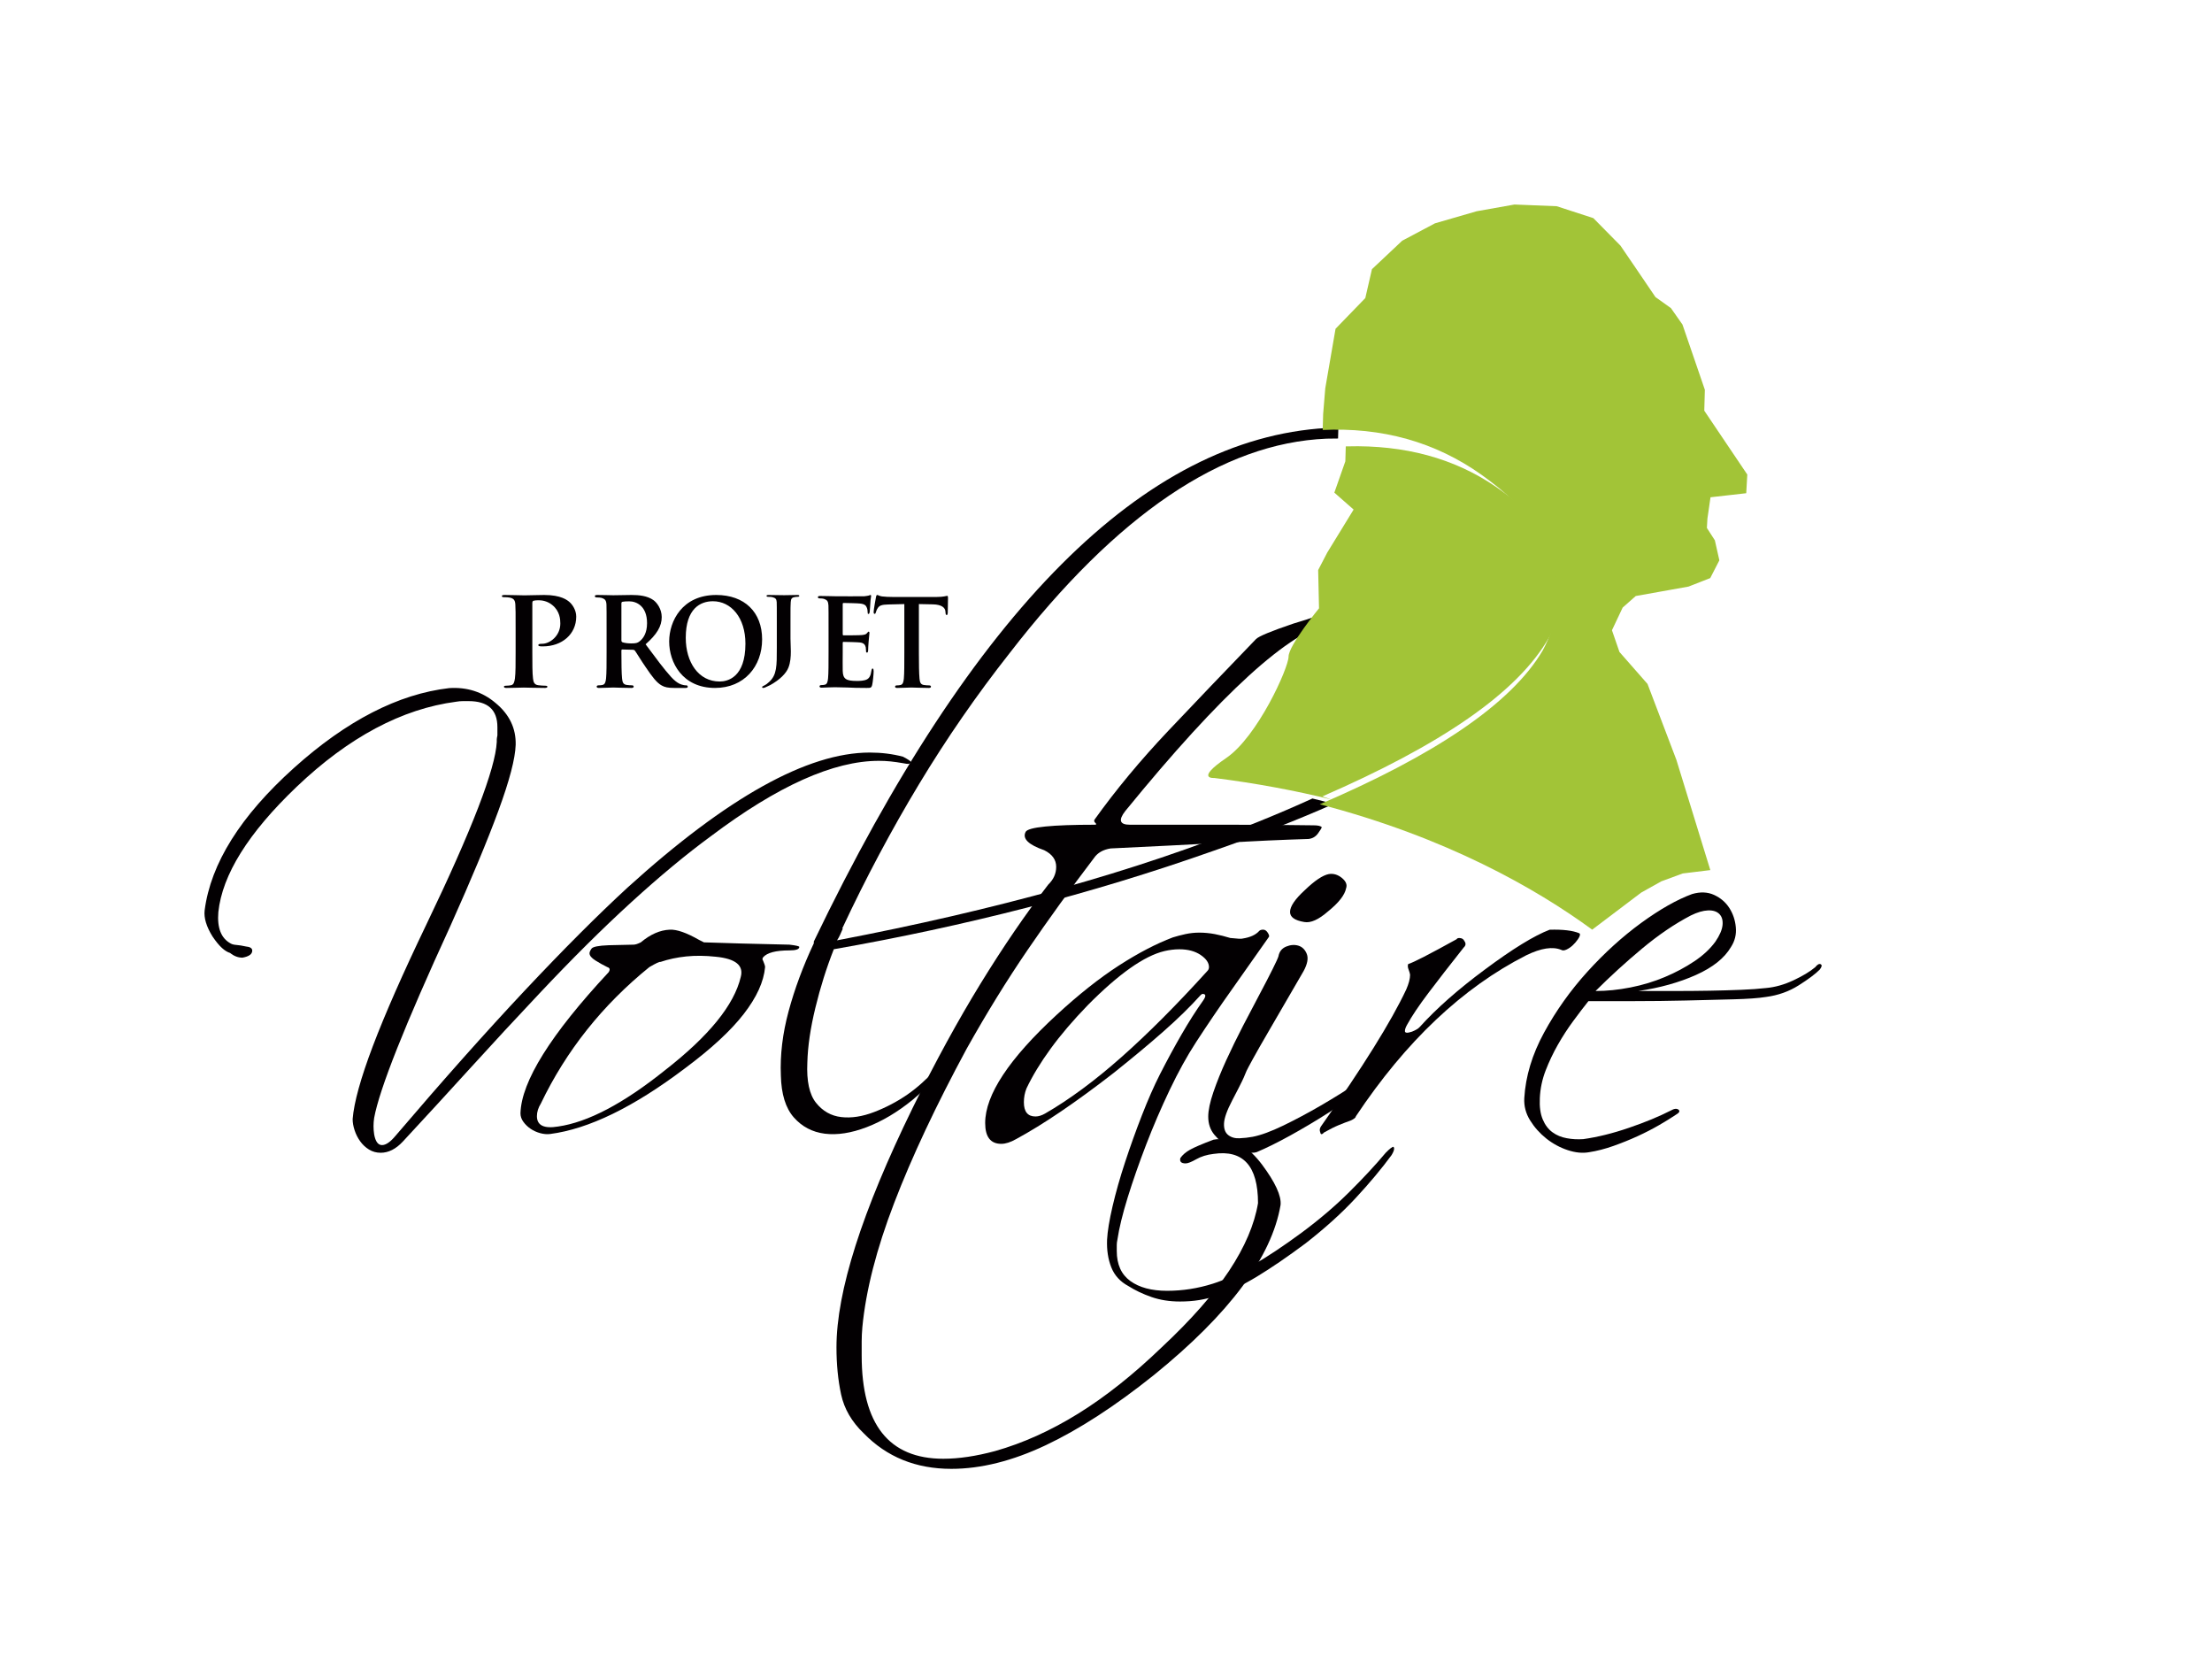 <?xml version="1.0" encoding="UTF-8"?>
<svg width="119px" height="89px" viewBox="0 0 119 89" version="1.1" xmlns="http://www.w3.org/2000/svg" xmlns:xlink="http://www.w3.org/1999/xlink">
    <title>logo-part-voltaire</title>
    <g id="Page-1" stroke="none" stroke-width="1" fill="none" fill-rule="evenodd">
        <g id="Desktop-HD" transform="translate(-950, -1111)" fill-rule="nonzero">
            <g id="Projet_voltaire_color" transform="translate(961, 1122)">
                <path d="M9.48,51 C9.247,51 9.036,50.941 8.848,50.825 C8.661,50.709 8.504,50.56 8.375,50.38 C8.246,50.2 8.147,50.004 8.078,49.792 C8.007,49.58 7.972,49.379 7.972,49.187 C8.042,48.297 8.405,46.988 9.059,45.26 C9.714,43.534 10.673,41.356 11.936,38.727 C14.391,33.619 15.654,30.344 15.725,28.903 L15.725,28.776 C15.725,28.733 15.736,28.659 15.759,28.553 L15.759,28.108 C15.759,27.175 15.245,26.709 14.216,26.709 L13.901,26.709 C13.783,26.709 13.665,26.719 13.55,26.74 C10.626,27.122 7.761,28.648 4.956,31.319 C2.359,33.799 0.956,36.046 0.746,38.06 C0.676,38.907 0.897,39.469 1.412,39.745 C1.482,39.787 1.587,39.814 1.728,39.824 C1.867,39.835 2.031,39.861 2.218,39.903 C2.453,39.924 2.57,39.999 2.57,40.127 C2.57,40.317 2.394,40.444 2.043,40.507 C1.81,40.507 1.587,40.423 1.377,40.253 C1.236,40.211 1.09,40.121 0.939,39.983 C0.786,39.845 0.617,39.639 0.43,39.363 C0.103,38.834 -0.038,38.367 0.009,37.964 C0.336,35.442 1.938,32.887 4.815,30.301 C7.645,27.758 10.428,26.327 13.163,26.009 C14.122,25.946 14.953,26.211 15.654,26.804 C16.403,27.419 16.765,28.172 16.742,29.062 C16.718,29.803 16.408,30.986 15.812,32.607 C15.216,34.228 14.356,36.29 13.234,38.791 C10.779,44.132 9.411,47.577 9.129,49.124 C9.083,49.421 9.083,49.718 9.129,50.014 C9.199,50.396 9.34,50.587 9.551,50.587 C9.761,50.587 10.006,50.416 10.287,50.077 C12.836,47.089 15.151,44.488 17.233,42.272 C19.314,40.057 21.162,38.208 22.775,36.724 C28.107,31.892 32.445,29.475 35.79,29.475 C36.421,29.475 37.016,29.549 37.579,29.698 C37.859,29.845 38,29.941 38,29.984 C38,30.09 37.859,30.111 37.579,30.047 C37.344,30.006 37.122,29.974 36.912,29.952 C36.701,29.93 36.491,29.92 36.281,29.92 C33.848,29.92 30.844,31.266 27.265,33.958 C25.932,34.934 24.494,36.126 22.951,37.535 C21.407,38.944 19.758,40.582 18.005,42.447 C16.765,43.762 15.543,45.081 14.338,46.406 C13.135,47.73 11.913,49.06 10.673,50.396 C10.299,50.798 9.901,51 9.48,51" id="Path" fill="#030002"></path>
                <path d="M18.061,49.945 C17.873,49.893 17.702,49.816 17.548,49.713 C17.395,49.609 17.265,49.485 17.16,49.341 C17.053,49.197 17,49.042 17,48.877 C17.048,47.164 18.627,44.636 21.741,41.292 C21.835,41.148 21.811,41.055 21.67,41.014 C21.458,40.91 21.245,40.792 21.033,40.658 C20.821,40.524 20.715,40.395 20.715,40.27 C20.715,40.209 20.75,40.126 20.821,40.023 C20.892,39.92 21.198,39.858 21.741,39.838 C22.614,39.817 23.061,39.807 23.085,39.807 C23.18,39.807 23.309,39.765 23.474,39.683 C23.994,39.249 24.512,39.022 25.031,39.002 C25.408,38.981 25.939,39.167 26.623,39.559 C26.669,39.579 26.711,39.6 26.747,39.62 C26.781,39.642 26.823,39.662 26.87,39.683 C27.413,39.704 28.067,39.724 28.833,39.744 C29.6,39.765 30.479,39.786 31.469,39.807 C31.823,39.848 32,39.889 32,39.93 C32,40.054 31.823,40.116 31.469,40.116 C30.738,40.116 30.266,40.24 30.054,40.487 C30.007,40.549 30.007,40.611 30.054,40.673 C30.077,40.735 30.101,40.798 30.125,40.859 C30.148,40.921 30.16,40.973 30.16,41.014 C30.09,41.798 29.707,42.639 29.011,43.536 C28.315,44.435 27.259,45.41 25.844,46.462 C23.085,48.547 20.668,49.722 18.593,49.991 C18.427,50.012 18.25,49.996 18.061,49.945 M17.885,49.032 C17.885,49.526 18.262,49.713 19.017,49.589 C20.62,49.362 22.543,48.351 24.783,46.555 C27.142,44.718 28.498,43.047 28.852,41.54 C29.016,40.921 28.569,40.56 27.507,40.457 C26.941,40.395 26.411,40.39 25.915,40.441 C25.42,40.493 24.96,40.591 24.535,40.735 C24.488,40.715 24.287,40.807 23.934,41.014 C21.411,43.057 19.465,45.502 18.097,48.351 C17.956,48.578 17.885,48.804 17.885,49.032" id="Shape" fill="#030002"></path>
                <path d="M35.464,66.086 C34.821,65.469 34.416,64.773 34.249,63.997 C34.083,63.22 34,62.375 34,61.461 C34,58.462 35.369,54.166 38.106,48.573 C39.321,46.105 40.535,43.884 41.75,41.905 C42.964,39.928 44.178,38.153 45.392,36.578 C45.678,36.302 45.82,35.983 45.82,35.621 C45.82,35.239 45.606,34.941 45.178,34.728 C44.321,34.431 43.987,34.101 44.178,33.739 C44.249,33.612 44.601,33.516 45.231,33.453 C45.862,33.389 46.749,33.357 47.892,33.357 C47.988,33.357 47.999,33.325 47.928,33.261 C47.857,33.197 47.844,33.133 47.892,33.07 C49.035,31.474 50.356,29.885 51.856,28.3 C53.356,26.716 54.927,25.073 56.57,23.372 C56.714,23.223 57.38,22.946 58.571,22.542 C59.142,22.372 59.552,22.24 59.802,22.144 C60.052,22.048 60.32,22 60.607,22 C60.868,22 61,22.096 61,22.287 C61,22.372 60.879,22.446 60.643,22.51 C58.404,22.914 54.702,26.285 49.535,32.623 C49.154,33.112 49.237,33.357 49.785,33.357 L54.964,33.357 C56.368,33.357 57.458,33.362 58.23,33.373 C59.005,33.384 59.487,33.389 59.678,33.389 C59.892,33.389 60.034,33.42 60.107,33.484 C60.107,33.527 60.041,33.638 59.909,33.819 C59.778,34 59.606,34.101 59.392,34.123 C58.035,34.165 56.482,34.234 54.731,34.33 C52.981,34.426 50.987,34.526 48.749,34.632 C48.344,34.696 48.047,34.866 47.857,35.143 C46.595,36.801 45.404,38.449 44.285,40.087 C43.166,41.725 42.07,43.501 40.999,45.414 C39.356,48.456 38.058,51.215 37.107,53.693 C36.154,56.171 35.583,58.398 35.393,60.376 C35.369,60.652 35.356,60.907 35.356,61.142 L35.356,61.907 C35.356,65.608 36.821,67.457 39.749,67.457 C40.583,67.457 41.511,67.319 42.535,67.043 C44.035,66.618 45.522,65.948 46.999,65.033 C48.475,64.119 49.976,62.928 51.499,61.461 C53.071,59.993 54.279,58.621 55.124,57.346 C55.969,56.069 56.487,54.857 56.678,53.709 C56.678,51.71 55.88,50.827 54.285,51.061 C53.928,51.103 53.617,51.199 53.356,51.348 C53.094,51.497 52.903,51.572 52.785,51.572 C52.546,51.572 52.451,51.476 52.5,51.284 C52.618,51.114 52.791,50.965 53.017,50.838 C53.243,50.71 53.666,50.529 54.285,50.296 C54.379,50.274 54.523,50.263 54.714,50.263 C55.475,50.263 56.201,50.721 56.893,51.635 C57.606,52.592 57.939,53.316 57.892,53.804 C57.415,56.611 55.142,59.663 51.071,62.96 C48.999,64.618 47.064,65.874 45.267,66.725 C43.47,67.575 41.773,68 40.178,68 C38.273,68 36.702,67.362 35.464,66.086" id="Path" fill="#030002"></path>
                <path d="M42.868,50.52 C42.289,50.52 42,50.147 42,49.4 C42,47.885 43.283,45.944 45.852,43.575 C47.032,42.488 48.142,41.609 49.183,40.936 C50.224,40.263 51.195,39.757 52.097,39.416 C52.305,39.352 52.531,39.293 52.775,39.239 C53.017,39.187 53.266,39.16 53.52,39.16 C53.798,39.16 54.075,39.187 54.353,39.239 C54.63,39.293 54.909,39.363 55.186,39.448 C55.579,39.491 55.799,39.501 55.845,39.479 C56.261,39.416 56.562,39.277 56.747,39.064 C56.794,39.021 56.863,39 56.956,39 C57.048,39 57.129,39.053 57.199,39.16 C57.268,39.266 57.29,39.341 57.268,39.384 C56.597,40.344 55.932,41.288 55.273,42.216 C54.613,43.144 53.971,44.088 53.347,45.048 C52.861,45.795 52.387,46.654 51.924,47.624 C51.461,48.595 51.039,49.576 50.658,50.568 C50.276,51.56 49.947,52.504 49.668,53.4 C49.391,54.296 49.206,55.053 49.114,55.672 C49.09,55.778 49.079,55.875 49.079,55.96 L49.079,56.28 C49.079,57.006 49.322,57.544 49.807,57.896 C50.293,58.248 50.953,58.424 51.785,58.424 C52.618,58.424 53.439,58.297 54.249,58.041 C55.475,57.657 57.071,56.739 59.038,55.288 C59.986,54.584 60.836,53.859 61.587,53.112 C62.34,52.365 62.993,51.662 63.548,51 C63.756,50.787 63.896,50.68 63.964,50.68 C63.987,50.701 64,50.733 64,50.776 C64,50.862 63.953,50.979 63.861,51.128 C63.329,51.854 62.687,52.621 61.935,53.432 C61.183,54.243 60.286,55.053 59.246,55.865 C58.275,56.59 57.4,57.187 56.626,57.657 C55.851,58.126 55.139,58.467 54.492,58.68 C54.168,58.787 53.844,58.867 53.52,58.921 C53.196,58.974 52.849,59 52.48,59 C51.924,59 51.416,58.921 50.953,58.761 C50.489,58.6 50.073,58.403 49.703,58.168 C49.264,57.933 48.957,57.598 48.784,57.16 C48.611,56.722 48.535,56.227 48.558,55.672 C48.581,55.224 48.679,54.627 48.853,53.88 C49.027,53.133 49.252,52.339 49.53,51.496 C49.807,50.654 50.108,49.816 50.432,48.984 C50.756,48.152 51.079,47.416 51.404,46.776 C51.797,46.008 52.184,45.293 52.567,44.632 C52.948,43.971 53.335,43.362 53.729,42.808 C53.891,42.573 53.879,42.456 53.694,42.456 C53.67,42.456 53.636,42.477 53.59,42.521 C53.035,43.139 52.369,43.789 51.594,44.472 C50.819,45.156 49.923,45.901 48.905,46.712 C46.87,48.291 45.122,49.475 43.666,50.264 C43.365,50.435 43.098,50.52 42.868,50.52 M44.082,48.28 C44.082,48.793 44.29,49.048 44.706,49.048 C44.868,49.048 45.042,48.995 45.227,48.888 C46.522,48.141 47.887,47.134 49.322,45.864 C50.756,44.595 52.294,43.053 53.937,41.24 C54.006,41.176 54.04,41.101 54.04,41.016 C54.04,40.781 53.89,40.563 53.589,40.36 C53.289,40.157 52.907,40.056 52.445,40.056 C52.19,40.056 51.924,40.088 51.647,40.152 C50.559,40.409 49.183,41.38 47.517,43.064 C46.731,43.875 46.066,44.654 45.522,45.401 C44.978,46.147 44.545,46.861 44.22,47.544 C44.128,47.779 44.082,48.024 44.082,48.28" id="Shape" fill="#030002"></path>
                <path d="M62.334,47.595 C61.767,47.998 61.143,48.417 60.462,48.852 C59.781,49.288 59.094,49.695 58.401,50.078 C57.708,50.459 57.107,50.756 56.599,50.968 C56.461,51.011 56.247,51.011 55.958,50.968 C55.669,50.926 55.381,50.825 55.092,50.666 C54.803,50.506 54.549,50.295 54.329,50.03 C54.11,49.764 54,49.441 54,49.059 C54,48.72 54.092,48.279 54.277,47.738 C54.462,47.198 54.693,46.625 54.97,46.02 C55.248,45.415 55.547,44.8 55.871,44.174 C56.194,43.549 56.495,42.976 56.773,42.456 C57.049,41.936 57.281,41.491 57.465,41.119 C57.65,40.748 57.754,40.52 57.777,40.435 C57.823,40.18 57.962,40.006 58.193,39.91 C58.424,39.815 58.644,39.799 58.852,39.862 C59.06,39.926 59.209,40.075 59.302,40.308 C59.394,40.541 59.336,40.849 59.129,41.231 C58.343,42.588 57.736,43.633 57.309,44.365 C56.882,45.097 56.576,45.633 56.391,45.973 C56.206,46.311 56.096,46.519 56.062,46.593 C56.027,46.667 55.999,46.736 55.975,46.799 C55.952,46.863 55.901,46.98 55.819,47.15 C55.739,47.32 55.559,47.669 55.282,48.2 C55.005,48.73 54.861,49.139 54.849,49.425 C54.837,49.711 54.912,49.918 55.074,50.046 C55.235,50.173 55.438,50.231 55.68,50.22 C55.923,50.21 56.16,50.184 56.391,50.141 C56.83,50.056 57.379,49.854 58.037,49.537 C58.695,49.218 59.372,48.857 60.064,48.455 C60.757,48.052 61.404,47.648 62.005,47.245 C62.605,46.842 63.068,46.502 63.391,46.226 C63.598,46.036 63.749,45.93 63.842,45.908 C63.934,45.888 63.986,45.909 63.997,45.973 C64.009,46.036 63.98,46.131 63.911,46.258 C63.842,46.386 63.738,46.502 63.598,46.609 C63.322,46.863 62.9,47.192 62.334,47.595 M60.446,38.017 C59.937,38.462 59.511,38.653 59.164,38.589 C58.655,38.505 58.401,38.325 58.401,38.049 C58.401,37.752 58.667,37.359 59.199,36.872 C59.729,36.362 60.157,36.076 60.481,36.012 C60.734,35.97 60.97,36.039 61.191,36.219 C61.41,36.399 61.485,36.585 61.416,36.776 C61.346,37.136 61.023,37.551 60.446,38.017" id="Shape" fill="#030002"></path>
                <path d="M60.027,49.905 C59.981,49.798 59.993,49.692 60.062,49.586 C62.309,46.399 63.84,43.945 64.65,42.223 C64.79,41.904 64.859,41.639 64.859,41.426 C64.859,41.384 64.824,41.267 64.755,41.076 C64.732,40.991 64.732,40.916 64.755,40.852 C65.033,40.768 65.902,40.322 67.362,39.514 C67.385,39.472 67.431,39.45 67.501,39.45 C67.64,39.45 67.732,39.504 67.779,39.61 C67.872,39.737 67.86,39.854 67.744,39.96 C67.003,40.896 66.371,41.708 65.85,42.399 C65.328,43.089 64.94,43.668 64.686,44.136 C64.615,44.264 64.581,44.37 64.581,44.455 C64.581,44.561 64.708,44.572 64.963,44.486 C65.171,44.402 65.311,44.316 65.381,44.232 C66.284,43.233 67.454,42.202 68.891,41.139 C70.374,40.035 71.533,39.323 72.367,39.004 C73.085,38.983 73.618,39.047 73.966,39.196 C73.988,39.217 74,39.238 74,39.26 C74,39.323 73.96,39.413 73.879,39.53 C73.797,39.647 73.704,39.754 73.601,39.849 C73.496,39.945 73.386,40.019 73.271,40.072 C73.155,40.126 73.062,40.131 72.993,40.088 C72.529,39.896 71.903,39.993 71.116,40.375 C67.686,42.117 64.626,45.008 61.939,49.044 C61.939,49.108 61.846,49.182 61.661,49.267 C61.476,49.331 61.267,49.411 61.036,49.506 C60.804,49.602 60.538,49.735 60.237,49.905 C60.12,50.032 60.051,50.032 60.027,49.905" id="Path" fill="#030002"></path>
                <path d="M85.764,41.996 C85.242,42.326 84.655,42.535 84.005,42.62 C83.61,42.684 83.022,42.727 82.244,42.747 C81.465,42.769 80.611,42.79 79.682,42.811 C78.752,42.833 77.823,42.844 76.894,42.844 L74.454,42.844 C74.198,43.164 73.925,43.521 73.635,43.916 C73.344,44.309 73.071,44.731 72.815,45.179 C72.56,45.626 72.339,46.091 72.153,46.571 C71.967,47.051 71.862,47.547 71.839,48.059 C71.816,48.528 71.869,48.911 71.997,49.21 C72.124,49.509 72.298,49.738 72.519,49.898 C72.739,50.058 72.995,50.165 73.285,50.217 C73.576,50.271 73.873,50.287 74.175,50.266 C74.941,50.159 75.761,49.957 76.632,49.658 C77.504,49.36 78.253,49.051 78.881,48.73 C79.066,48.623 79.205,48.608 79.298,48.682 C79.392,48.757 79.345,48.847 79.16,48.954 C78.904,49.125 78.602,49.312 78.253,49.514 C77.904,49.716 77.521,49.914 77.103,50.106 C76.685,50.298 76.248,50.473 75.796,50.634 C75.342,50.794 74.907,50.906 74.489,50.97 C74.14,51.033 73.756,50.996 73.338,50.858 C72.92,50.719 72.536,50.511 72.187,50.234 C71.839,49.957 71.548,49.632 71.316,49.258 C71.084,48.885 70.979,48.485 71.003,48.059 C71.073,46.885 71.427,45.713 72.066,44.539 C72.705,43.366 73.483,42.273 74.401,41.26 C75.32,40.247 76.284,39.373 77.294,38.636 C78.306,37.901 79.217,37.384 80.031,37.085 C80.472,36.957 80.867,36.973 81.216,37.133 C81.564,37.294 81.838,37.528 82.035,37.837 C82.233,38.146 82.349,38.493 82.383,38.877 C82.418,39.261 82.331,39.612 82.123,39.932 C81.774,40.529 81.146,41.031 80.24,41.436 C79.334,41.842 78.299,42.13 77.138,42.3 L79.055,42.3 C79.728,42.3 80.368,42.294 80.971,42.284 C81.575,42.273 82.139,42.257 82.662,42.236 C83.185,42.215 83.633,42.183 84.005,42.14 C84.492,42.097 84.986,41.959 85.486,41.724 C85.985,41.489 86.375,41.255 86.654,41.02 C86.77,40.872 86.869,40.818 86.95,40.861 C87.031,40.904 87.014,40.999 86.898,41.148 C86.665,41.383 86.287,41.666 85.764,41.996 M81.669,38.749 C81.692,38.493 81.634,38.296 81.495,38.157 C81.355,38.019 81.152,37.954 80.885,37.965 C80.617,37.976 80.31,38.066 79.962,38.237 C79.101,38.685 78.229,39.277 77.347,40.012 C76.464,40.748 75.627,41.511 74.837,42.3 C75.441,42.3 76.068,42.236 76.719,42.108 C77.37,41.98 77.985,41.793 78.566,41.548 C79.148,41.303 79.676,41.02 80.152,40.7 C80.629,40.381 81.006,40.029 81.285,39.644 C81.517,39.304 81.645,39.005 81.669,38.749" id="Shape" fill="#030002"></path>
                <path d="M59.605,31.947 C58.658,32.378 57.663,32.805 56.611,33.229 C53.299,34.569 49.767,35.759 46.015,36.801 C42.263,37.843 38.269,38.767 34.031,39.575 C34.1,39.469 34.158,39.364 34.204,39.257 C34.251,39.151 34.297,39.044 34.343,38.938 L34.309,38.938 C35.583,36.216 36.961,33.628 38.443,31.172 C39.925,28.716 41.546,26.372 43.306,24.139 C49.073,16.676 54.758,12.827 60.362,12.593 C60.572,12.587 60.779,12.584 60.984,12.585 L61,12 C60.789,12.002 60.576,12.009 60.362,12.019 C50.543,12.593 41.349,21.8 32.781,39.639 L32.781,39.735 C32.201,40.968 31.75,42.186 31.425,43.387 C31.101,44.588 30.962,45.742 31.009,46.847 C31.032,47.847 31.264,48.596 31.703,49.096 C32.144,49.596 32.699,49.888 33.37,49.974 C34.042,50.058 34.795,49.941 35.629,49.622 C36.462,49.303 37.284,48.814 38.095,48.154 C38.35,47.943 38.622,47.698 38.911,47.422 C39.201,47.145 39.438,46.9 39.624,46.688 C39.809,46.454 39.861,46.322 39.78,46.289 C39.699,46.258 39.566,46.326 39.381,46.497 C39.126,46.752 38.876,46.991 38.633,47.214 C38.391,47.438 38.118,47.656 37.817,47.868 C37.262,48.251 36.665,48.564 36.028,48.809 C35.391,49.053 34.801,49.144 34.256,49.08 C33.712,49.017 33.261,48.762 32.902,48.315 C32.543,47.868 32.386,47.145 32.433,46.146 C32.456,45.274 32.6,44.291 32.867,43.196 C33.133,42.101 33.463,41.053 33.857,40.054 C37.377,39.437 40.834,38.693 44.226,37.821 C47.619,36.95 50.971,35.929 54.283,34.76 C56.665,33.934 58.819,33.093 60.747,32.237 C60.371,32.137 59.992,32.04 59.605,31.947" id="Path" fill="#030002"></path>
                <path d="M16.739,22.918 C16.739,21.913 16.739,21.727 16.724,21.516 C16.71,21.291 16.651,21.185 16.41,21.139 C16.352,21.126 16.227,21.119 16.125,21.119 C16.044,21.119 16,21.106 16,21.059 C16,21.013 16.051,21 16.161,21 C16.549,21 17.009,21.02 17.214,21.02 C17.514,21.02 17.938,21 18.275,21 C19.188,21 19.517,21.278 19.634,21.377 C19.795,21.516 20,21.814 20,22.164 C20,23.103 19.24,23.765 18.201,23.765 C18.165,23.765 18.084,23.765 18.048,23.758 C18.011,23.751 17.96,23.744 17.96,23.698 C17.96,23.645 18.011,23.625 18.165,23.625 C18.574,23.625 19.144,23.209 19.144,22.535 C19.144,22.316 19.122,21.873 18.713,21.542 C18.45,21.324 18.15,21.284 17.982,21.284 C17.872,21.284 17.763,21.291 17.697,21.311 C17.66,21.324 17.638,21.364 17.638,21.437 L17.638,24.082 C17.638,24.69 17.638,25.212 17.675,25.497 C17.697,25.682 17.741,25.828 17.96,25.854 C18.062,25.867 18.223,25.88 18.333,25.88 C18.413,25.88 18.45,25.9 18.45,25.934 C18.45,25.98 18.392,26 18.311,26 C17.828,26 17.368,25.98 17.177,25.98 C17.009,25.98 16.549,26 16.256,26 C16.161,26 16.11,25.98 16.11,25.934 C16.11,25.9 16.139,25.88 16.227,25.88 C16.336,25.88 16.425,25.867 16.491,25.854 C16.637,25.828 16.673,25.682 16.702,25.49 C16.739,25.212 16.739,24.69 16.739,24.082 L16.739,22.918 L16.739,22.918 Z" id="Path" fill="#030002"></path>
                <path d="M21.633,22.913 C21.633,21.91 21.633,21.723 21.626,21.513 C21.612,21.288 21.555,21.218 21.356,21.155 C21.306,21.14 21.2,21.132 21.107,21.132 C21.043,21.132 21,21.109 21,21.063 C21,21.015 21.051,21 21.142,21 C21.47,21 21.868,21.015 21.996,21.015 C22.209,21.015 22.778,21 22.971,21 C23.368,21 23.823,21.039 24.158,21.28 C24.336,21.412 24.599,21.747 24.599,22.19 C24.599,22.68 24.343,23.115 23.731,23.652 C24.286,24.398 24.727,24.997 25.104,25.409 C25.452,25.79 25.673,25.821 25.772,25.845 C25.836,25.86 25.871,25.86 25.922,25.86 C25.972,25.86 26,25.899 26,25.93 C26,25.985 25.957,26 25.879,26 L25.282,26 C24.933,26 24.763,25.961 24.599,25.868 C24.329,25.72 24.093,25.409 23.746,24.895 C23.497,24.538 23.233,24.095 23.155,23.993 C23.119,23.955 23.084,23.947 23.041,23.947 L22.48,23.932 C22.451,23.932 22.43,23.947 22.43,23.986 L22.43,24.079 C22.43,24.694 22.437,25.207 22.465,25.487 C22.487,25.681 22.515,25.805 22.707,25.837 C22.8,25.851 22.935,25.86 23.013,25.86 C23.063,25.86 23.091,25.899 23.091,25.93 C23.091,25.977 23.041,26 22.963,26 C22.601,26 22.081,25.977 21.989,25.977 C21.868,25.977 21.47,26 21.221,26 C21.142,26 21.1,25.977 21.1,25.93 C21.1,25.899 21.121,25.86 21.2,25.86 C21.292,25.86 21.363,25.851 21.42,25.837 C21.548,25.805 21.584,25.681 21.605,25.487 C21.633,25.207 21.633,24.686 21.633,24.079 L21.633,22.913 L21.633,22.913 Z M22.43,23.426 C22.43,23.496 22.444,23.519 22.487,23.543 C22.622,23.589 22.806,23.605 22.963,23.605 C23.213,23.605 23.297,23.581 23.404,23.496 C23.596,23.348 23.81,23.061 23.81,22.516 C23.81,21.583 23.226,21.342 22.857,21.342 C22.7,21.342 22.551,21.35 22.487,21.366 C22.444,21.381 22.43,21.404 22.43,21.458 L22.43,23.426 Z" id="Shape" fill="#030002"></path>
                <path d="M25,23.5 C25,22.411 25.699,21 27.531,21 C29.054,21 30,21.923 30,23.387 C30,24.852 29.026,26 27.469,26 C25.713,26 25,24.634 25,23.5 M29.102,23.62 C29.102,22.209 28.326,21.337 27.353,21.337 C26.68,21.337 25.892,21.728 25.892,23.304 C25.892,24.619 26.578,25.654 27.716,25.654 C28.141,25.654 29.102,25.437 29.102,23.62" id="Shape" fill="#030002"></path>
                <path d="M30.791,22.427 C30.791,21.679 30.791,21.54 30.785,21.383 C30.773,21.214 30.723,21.163 30.548,21.116 C30.504,21.104 30.411,21.099 30.33,21.099 C30.274,21.099 30.236,21.081 30.236,21.047 C30.236,21.012 30.28,21 30.361,21 C30.648,21 31.047,21.012 31.19,21.012 C31.321,21.012 31.67,21 31.888,21 C31.962,21 32,21.012 32,21.047 C32,21.081 31.968,21.099 31.9,21.099 C31.844,21.099 31.807,21.104 31.745,21.116 C31.595,21.139 31.551,21.209 31.539,21.383 C31.526,21.54 31.526,21.679 31.526,22.427 L31.526,23.343 C31.526,23.553 31.545,23.79 31.545,24.04 C31.545,24.318 31.526,24.631 31.414,24.91 C31.296,25.211 30.959,25.559 30.43,25.849 C30.361,25.884 30.274,25.925 30.155,25.977 C30.119,25.994 30.068,26 30.044,26 C30.019,26 30,25.977 30,25.953 C30,25.93 30.025,25.907 30.119,25.866 C30.193,25.832 30.274,25.774 30.38,25.675 C30.797,25.298 30.791,24.811 30.791,23.842 L30.791,22.427 L30.791,22.427 Z" id="Path" fill="#030002"></path>
                <path d="M33.574,22.941 C33.574,21.951 33.574,21.768 33.568,21.56 C33.554,21.338 33.503,21.269 33.322,21.207 C33.277,21.192 33.18,21.184 33.096,21.184 C33.038,21.184 33,21.162 33,21.116 C33,21.069 33.045,21.054 33.129,21.054 C33.425,21.054 33.787,21.069 33.948,21.069 C34.129,21.069 35.387,21.077 35.496,21.069 C35.6,21.062 35.69,21.039 35.736,21.031 C35.768,21.024 35.799,21 35.826,21 C35.858,21 35.864,21.031 35.864,21.062 C35.864,21.107 35.832,21.184 35.819,21.483 C35.813,21.553 35.799,21.836 35.787,21.913 C35.78,21.944 35.768,22.021 35.722,22.021 C35.684,22.021 35.677,21.989 35.677,21.936 C35.677,21.89 35.67,21.775 35.639,21.698 C35.593,21.583 35.548,21.491 35.265,21.46 C35.167,21.445 34.49,21.43 34.374,21.43 C34.348,21.43 34.336,21.453 34.336,21.491 L34.336,23.101 C34.336,23.139 34.342,23.171 34.374,23.171 C34.503,23.171 35.238,23.171 35.367,23.155 C35.503,23.139 35.586,23.124 35.639,23.056 C35.684,23.009 35.703,22.971 35.729,22.971 C35.754,22.971 35.774,23.002 35.774,23.04 C35.774,23.079 35.761,23.186 35.729,23.515 C35.715,23.646 35.703,23.906 35.703,23.953 C35.703,24.006 35.697,24.098 35.645,24.098 C35.607,24.098 35.593,24.076 35.593,24.045 C35.586,23.976 35.586,23.891 35.574,23.807 C35.541,23.677 35.471,23.577 35.258,23.554 C35.154,23.538 34.51,23.523 34.367,23.523 C34.342,23.523 34.336,23.554 34.336,23.592 L34.336,24.114 C34.336,24.336 34.329,24.888 34.336,25.08 C34.348,25.524 34.522,25.624 35.103,25.624 C35.251,25.624 35.49,25.617 35.639,25.54 C35.78,25.464 35.845,25.326 35.883,25.056 C35.897,24.988 35.909,24.957 35.948,24.957 C35.993,24.957 36,25.042 36,25.111 C36,25.256 35.955,25.7 35.922,25.832 C35.883,26 35.832,26 35.619,26 C35.193,26 34.851,25.992 34.574,25.976 C34.297,25.97 34.084,25.962 33.916,25.962 C33.851,25.962 33.728,25.97 33.593,25.97 C33.458,25.976 33.316,25.985 33.2,25.985 C33.129,25.985 33.089,25.962 33.089,25.915 C33.089,25.885 33.11,25.847 33.18,25.847 C33.264,25.847 33.329,25.838 33.38,25.824 C33.497,25.793 33.529,25.67 33.548,25.479 C33.574,25.203 33.574,24.689 33.574,24.091 L33.574,22.941 L33.574,22.941 Z" id="Path" fill="#030002"></path>
                <path d="M37.651,21.489 L36.783,21.511 C36.444,21.519 36.305,21.565 36.218,21.71 C36.158,21.802 36.132,21.885 36.119,21.932 C36.105,21.985 36.092,22.015 36.053,22.015 C36.013,22.015 36,21.977 36,21.909 C36,21.802 36.112,21.175 36.125,21.122 C36.139,21.038 36.158,21 36.192,21 C36.238,21 36.298,21.054 36.444,21.077 C36.616,21.099 36.835,21.107 37.028,21.107 L39.396,21.107 C39.582,21.107 39.708,21.092 39.795,21.077 C39.887,21.061 39.934,21.046 39.954,21.046 C39.994,21.046 40,21.084 40,21.184 C40,21.321 39.986,21.802 39.986,21.97 C39.98,22.038 39.966,22.077 39.934,22.077 C39.887,22.077 39.874,22.046 39.867,21.947 L39.86,21.878 C39.847,21.71 39.695,21.511 39.17,21.504 L38.434,21.489 L38.434,24.115 C38.434,24.71 38.441,25.222 38.468,25.504 C38.488,25.687 38.52,25.809 38.693,25.84 C38.773,25.854 38.905,25.863 38.991,25.863 C39.058,25.863 39.084,25.901 39.084,25.931 C39.084,25.977 39.038,26 38.972,26 C38.587,26 38.196,25.977 38.03,25.977 C37.897,25.977 37.499,26 37.267,26 C37.193,26 37.153,25.977 37.153,25.931 C37.153,25.901 37.173,25.863 37.247,25.863 C37.333,25.863 37.406,25.854 37.452,25.84 C37.572,25.809 37.605,25.687 37.625,25.496 C37.651,25.222 37.651,24.71 37.651,24.115 L37.651,21.489 L37.651,21.489 Z" id="Path" fill="#030002"></path>
                <path d="M60.138,31.835 C66.44,29.094 70.673,26.268 72.369,23.225 C72.532,22.894 72.659,22.57 72.752,22.25 C72.845,21.93 72.915,21.594 72.962,21.244 C73.218,19.056 72.182,17.126 69.856,15.454 C67.689,13.841 65.09,13.023 62.058,13 C61.84,12.999 61.62,13.002 61.399,13.008 L61.376,13.811 L60.784,15.496 L61.821,16.406 L60.399,18.725 L59.914,19.66 L59.96,21.718 C59.96,21.718 58.323,23.709 58.321,24.317 C58.319,24.925 56.652,28.624 54.963,29.772 C53.275,30.922 54.319,30.842 54.319,30.842 C56.586,31.126 58.686,31.524 60.626,32 L60.138,31.835 L60.138,31.835 Z" id="Path" fill="#A2C437"></path>
                <path d="M81.021,15.745 L82.943,15.527 L83,14.523 L80.686,11.088 L80.717,9.964 L79.513,6.456 L78.893,5.573 L78.059,4.977 L77.006,3.426 L76.175,2.209 L74.718,0.732 L72.747,0.091 L70.473,0 L68.444,0.361 L66.198,1.011 L64.435,1.946 L62.808,3.477 L62.45,5.031 L60.849,6.683 L60.296,9.885 L60.182,11.27 L60.158,12.126 C60.342,12.117 60.525,12.111 60.707,12.109 C63.903,12.068 66.722,12.991 69.165,14.878 C71.805,16.86 73.006,19.115 72.77,21.645 C72.652,22.468 72.393,23.247 71.993,23.985 C70.289,26.889 66.09,29.647 60,32.258 C66.813,34.037 71.619,36.779 74.656,39 L77.292,37.007 L78.374,36.402 L79.524,35.978 L81.011,35.797 L79.186,29.869 L77.632,25.784 L76.123,24.066 L75.719,22.897 L76.295,21.678 L76.999,21.056 L78.215,20.839 L79.84,20.548 L81.006,20.092 L81.497,19.136 L81.255,18.06 L80.826,17.394 L80.855,16.892 L81.021,15.745 L81.021,15.745 Z" id="Path" fill="#A2C437"></path>
            </g>
        </g>
    </g>
</svg>